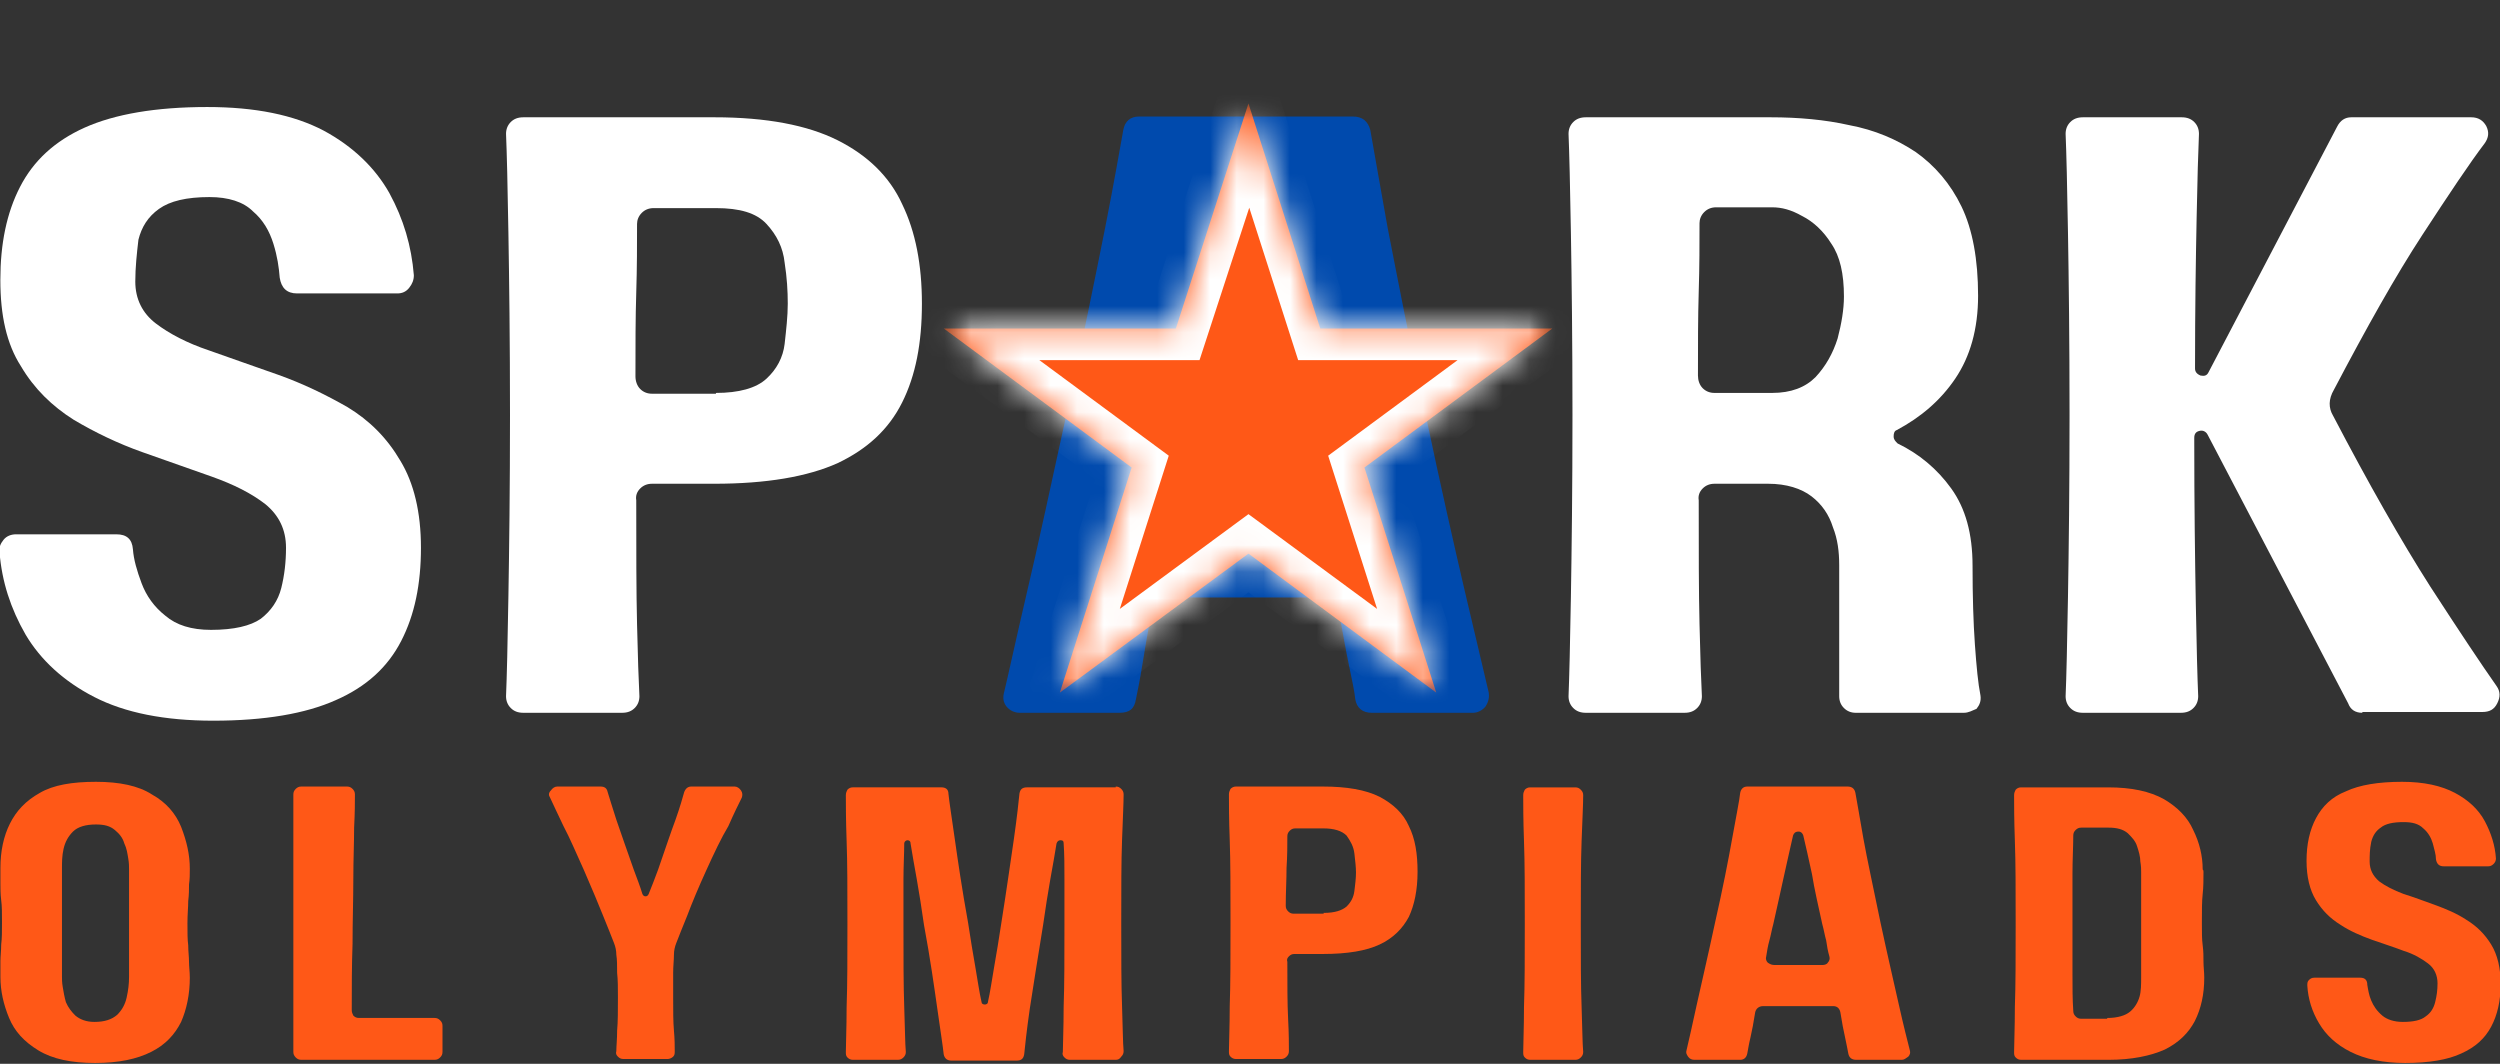 <svg width="94" height="40" viewBox="0 0 94 40" fill="none" xmlns="http://www.w3.org/2000/svg">
<rect x="0" y="0" width="94" height="40" fill="#333333" stroke="none"/>
<g clip-path="url(#clip0_537_2277)">
<path d="M5.087 10.587C5.087 11.241 5.354 11.775 5.858 12.161C6.363 12.547 7.045 12.903 7.846 13.171C8.677 13.468 9.537 13.765 10.457 14.091C11.377 14.418 12.238 14.834 13.068 15.309C13.899 15.814 14.552 16.467 15.056 17.328C15.561 18.16 15.828 19.258 15.828 20.595C15.828 21.961 15.591 23.119 15.086 24.099C14.582 25.079 13.78 25.821 12.623 26.326C11.496 26.831 9.953 27.098 8.024 27.098C6.185 27.098 4.701 26.801 3.544 26.207C2.387 25.613 1.526 24.811 0.962 23.861C0.399 22.881 0.072 21.872 -0.017 20.773C-0.047 20.595 0.013 20.446 0.132 20.298C0.25 20.149 0.428 20.09 0.606 20.09H4.375C4.76 20.09 4.968 20.268 4.998 20.654C5.027 21.04 5.146 21.456 5.324 21.931C5.502 22.406 5.799 22.822 6.214 23.148C6.63 23.505 7.193 23.683 7.935 23.683C8.796 23.683 9.419 23.534 9.804 23.267C10.19 22.97 10.457 22.584 10.576 22.109C10.695 21.634 10.754 21.129 10.754 20.595C10.754 19.912 10.487 19.377 9.983 18.961C9.448 18.546 8.796 18.219 7.965 17.922C7.134 17.625 6.274 17.328 5.354 17.001C4.434 16.675 3.573 16.259 2.772 15.784C1.971 15.279 1.289 14.626 0.784 13.765C0.25 12.933 0.013 11.864 0.013 10.528C0.013 9.162 0.25 8.004 0.755 7.024C1.259 6.044 2.06 5.301 3.188 4.796C4.315 4.292 5.858 4.024 7.787 4.024C9.597 4.024 11.051 4.321 12.178 4.915C13.276 5.509 14.107 6.311 14.641 7.261C15.175 8.241 15.472 9.251 15.561 10.35C15.561 10.528 15.502 10.676 15.383 10.825C15.264 10.973 15.116 11.033 14.938 11.033H11.169C10.784 11.033 10.576 10.825 10.517 10.439C10.487 10.053 10.428 9.637 10.279 9.162C10.131 8.687 9.893 8.271 9.508 7.944C9.152 7.588 8.588 7.41 7.876 7.41C7.015 7.41 6.392 7.558 5.977 7.855C5.561 8.152 5.324 8.538 5.205 9.013C5.146 9.518 5.087 10.053 5.087 10.587Z" fill="white"/>
<path d="M26.861 4.41C28.819 4.41 30.362 4.707 31.489 5.271C32.617 5.836 33.448 6.637 33.922 7.677C34.427 8.716 34.664 9.963 34.664 11.418C34.664 12.903 34.427 14.121 33.922 15.13C33.418 16.14 32.617 16.882 31.489 17.417C30.362 17.922 28.819 18.189 26.861 18.189H24.517C24.339 18.189 24.19 18.248 24.072 18.367C23.953 18.486 23.893 18.634 23.923 18.812C23.923 20.683 23.923 22.257 23.953 23.475C23.983 24.722 24.012 25.613 24.042 26.177C24.042 26.355 23.983 26.504 23.864 26.622C23.745 26.741 23.597 26.801 23.389 26.801H19.68C19.472 26.801 19.324 26.741 19.205 26.622C19.087 26.504 19.027 26.355 19.027 26.177C19.057 25.464 19.087 24.217 19.116 22.435C19.146 20.654 19.176 18.367 19.176 15.605C19.176 12.814 19.146 10.527 19.116 8.746C19.087 6.964 19.057 5.746 19.027 5.034C19.027 4.856 19.087 4.707 19.205 4.588C19.324 4.47 19.472 4.41 19.68 4.41H26.861ZM26.92 14.774C27.78 14.774 28.433 14.596 28.819 14.239C29.205 13.883 29.442 13.438 29.502 12.933C29.561 12.398 29.62 11.893 29.62 11.418C29.62 10.943 29.59 10.438 29.502 9.874C29.442 9.31 29.205 8.835 28.819 8.419C28.433 8.003 27.81 7.825 26.92 7.825H24.576C24.398 7.825 24.25 7.885 24.131 8.003C24.012 8.122 23.953 8.271 23.953 8.419C23.953 9.191 23.953 10.052 23.923 11.003C23.893 11.953 23.893 12.992 23.893 14.15C23.893 14.329 23.953 14.507 24.072 14.626C24.19 14.744 24.339 14.804 24.517 14.804H26.92V14.774Z" fill="white"/>
<path d="M51.582 26.801C51.226 26.801 51.019 26.623 50.959 26.296C50.929 25.999 50.84 25.584 50.722 25.019C50.603 24.455 50.484 23.772 50.336 22.97C50.277 22.644 50.069 22.465 49.713 22.465H43.927C43.601 22.465 43.363 22.644 43.304 22.97C43.156 23.772 43.037 24.455 42.948 25.019C42.859 25.584 42.77 25.999 42.71 26.296C42.651 26.653 42.473 26.801 42.087 26.801H38.349C38.141 26.801 37.963 26.712 37.844 26.564C37.726 26.415 37.696 26.237 37.755 26.029C37.933 25.287 38.2 24.039 38.616 22.258C39.031 20.506 39.506 18.278 40.099 15.576C40.722 12.696 41.197 10.35 41.553 8.568C41.909 6.757 42.117 5.539 42.236 4.886C42.295 4.559 42.503 4.381 42.829 4.381H50.87C51.226 4.381 51.434 4.559 51.523 4.886C51.642 5.539 51.849 6.757 52.176 8.568C52.532 10.379 52.977 12.725 53.6 15.576C54.164 18.249 54.668 20.476 55.084 22.258C55.499 24.01 55.796 25.287 55.974 26.029C56.003 26.207 55.974 26.385 55.855 26.564C55.736 26.712 55.558 26.801 55.38 26.801H51.582ZM44.877 19.05H48.793C49.001 19.05 49.149 18.991 49.268 18.813C49.387 18.665 49.446 18.486 49.387 18.308C49.298 17.892 49.209 17.447 49.12 16.972C49.031 16.526 48.912 16.051 48.823 15.576C48.496 14.062 48.2 12.696 47.933 11.478C47.666 10.261 47.428 9.192 47.221 8.301C47.191 8.093 47.042 7.974 46.805 7.974C46.568 7.974 46.449 8.093 46.39 8.301C46.182 9.192 45.974 10.261 45.678 11.478C45.411 12.696 45.114 14.062 44.788 15.576C44.669 16.051 44.58 16.497 44.491 16.972C44.402 17.417 44.313 17.863 44.224 18.308C44.164 18.516 44.224 18.665 44.342 18.813C44.491 18.961 44.639 19.05 44.877 19.05Z" fill="#004AAD"/>
<path d="M73.842 26.801H69.777C69.599 26.801 69.451 26.741 69.332 26.622C69.213 26.504 69.154 26.355 69.154 26.177V21.248C69.154 20.743 69.095 20.268 68.917 19.822C68.768 19.347 68.501 18.961 68.115 18.664C67.73 18.367 67.166 18.189 66.484 18.189H64.466C64.288 18.189 64.139 18.248 64.021 18.367C63.902 18.486 63.843 18.634 63.872 18.812C63.872 20.683 63.872 22.257 63.902 23.475C63.932 24.722 63.961 25.613 63.991 26.177C63.991 26.355 63.932 26.504 63.813 26.622C63.694 26.741 63.546 26.801 63.338 26.801H59.629C59.422 26.801 59.273 26.741 59.155 26.622C59.036 26.504 58.977 26.355 58.977 26.177C59.006 25.464 59.036 24.217 59.066 22.435C59.095 20.654 59.125 18.367 59.125 15.605C59.125 12.814 59.095 10.527 59.066 8.746C59.036 6.964 59.006 5.746 58.977 5.034C58.977 4.856 59.036 4.707 59.155 4.588C59.273 4.47 59.422 4.41 59.629 4.41H66.573C67.611 4.41 68.62 4.499 69.54 4.707C70.489 4.885 71.32 5.242 72.032 5.717C72.744 6.222 73.338 6.905 73.753 7.766C74.168 8.627 74.376 9.755 74.376 11.121C74.376 12.369 74.079 13.408 73.516 14.239C72.952 15.071 72.21 15.694 71.32 16.17C71.231 16.199 71.201 16.288 71.201 16.407C71.201 16.526 71.261 16.585 71.35 16.674C72.151 17.061 72.833 17.625 73.367 18.367C73.901 19.11 74.168 20.06 74.168 21.277C74.168 22.435 74.198 23.415 74.257 24.247C74.317 25.078 74.376 25.702 74.465 26.147C74.495 26.355 74.436 26.504 74.317 26.652C74.168 26.712 74.02 26.801 73.842 26.801ZM66.632 7.795H64.525C64.347 7.795 64.199 7.855 64.08 7.974C63.961 8.092 63.902 8.241 63.902 8.389C63.902 9.161 63.902 10.023 63.872 10.973C63.843 11.923 63.843 12.963 63.843 14.121C63.843 14.299 63.902 14.477 64.021 14.596C64.139 14.714 64.288 14.774 64.466 14.774H66.632C67.344 14.774 67.878 14.566 68.264 14.18C68.65 13.764 68.917 13.289 69.095 12.725C69.243 12.161 69.332 11.626 69.332 11.151C69.332 10.29 69.184 9.637 68.857 9.161C68.561 8.686 68.175 8.33 67.759 8.122C67.344 7.885 66.988 7.795 66.632 7.795Z" fill="white"/>
<path d="M88.824 26.801C88.556 26.801 88.379 26.682 88.29 26.444L83.008 16.348C82.949 16.229 82.83 16.17 82.711 16.199C82.563 16.229 82.504 16.318 82.504 16.467C82.504 19.02 82.533 21.099 82.563 22.732C82.593 24.366 82.622 25.494 82.652 26.177C82.652 26.355 82.593 26.504 82.474 26.622C82.355 26.741 82.207 26.801 81.999 26.801H78.32C78.112 26.801 77.964 26.741 77.845 26.622C77.726 26.504 77.667 26.355 77.667 26.177C77.697 25.464 77.726 24.217 77.756 22.435C77.786 20.654 77.815 18.367 77.815 15.605C77.815 12.814 77.786 10.527 77.756 8.746C77.726 6.964 77.697 5.746 77.667 5.034C77.667 4.856 77.726 4.707 77.845 4.588C77.964 4.47 78.112 4.41 78.32 4.41H82.029C82.236 4.41 82.385 4.47 82.504 4.588C82.622 4.707 82.681 4.856 82.681 5.034C82.652 5.687 82.622 6.726 82.593 8.211C82.563 9.696 82.533 11.567 82.533 13.853C82.533 13.972 82.593 14.061 82.741 14.121C82.889 14.15 82.978 14.121 83.038 14.002L87.874 4.766C87.993 4.529 88.171 4.41 88.408 4.41H92.918C93.185 4.41 93.363 4.529 93.482 4.737C93.601 4.974 93.571 5.182 93.423 5.39C92.859 6.133 92.087 7.291 91.079 8.835C90.07 10.379 88.972 12.339 87.755 14.655C87.548 15.011 87.548 15.338 87.726 15.635C89.061 18.189 90.278 20.327 91.375 22.049C92.473 23.742 93.304 24.989 93.868 25.791C94.016 25.999 94.016 26.207 93.897 26.444C93.779 26.682 93.601 26.771 93.334 26.771H88.824V26.801Z" fill="white"/>
<mask id="mask0_537_2277" style="mask-type:luminance" maskUnits="userSpaceOnUse" x="35" y="3" width="24" height="24">
<path d="M58.484 3.89H35.488V26.043H58.484V3.89Z" fill="white"/>
</mask>
<g mask="url(#mask0_537_2277)">
<path d="M46.942 3.89L49.642 12.353H58.365L51.303 17.579L54.003 26.043L46.942 20.816L39.85 26.043L42.55 17.579L35.488 12.353H44.212L46.942 3.89Z" fill="#FF5817"/>
</g>
<mask id="mask1_537_2277" style="mask-type:luminance" maskUnits="userSpaceOnUse" x="35" y="3" width="24" height="24">
<path d="M58.336 3.89H35.488V26.013H58.336V3.89Z" fill="white"/>
</mask>
<g mask="url(#mask1_537_2277)">
<mask id="mask2_537_2277" style="mask-type:luminance" maskUnits="userSpaceOnUse" x="35" y="3" width="24" height="24">
<path d="M46.942 3.89L49.642 12.353H58.365L51.303 17.579L54.003 26.043L46.942 20.816L39.85 26.043L42.55 17.579L35.488 12.353H44.212L46.942 3.89Z" fill="white"/>
</mask>
<g mask="url(#mask2_537_2277)">
<path d="M56.259 29.161L46.942 22.272L37.625 29.161L41.186 18.025L31.898 11.166H43.381L46.942 0L50.503 11.166H61.986L52.698 18.025L56.259 29.161ZM39.079 13.541L43.945 17.134L42.105 22.895L46.942 19.332L51.779 22.895L49.939 17.134L54.805 13.541H48.811L46.972 7.81L45.102 13.541H39.079Z" fill="white"/>
</g>
</g>
<path d="M7.137 32.663C7.137 32.871 7.137 33.049 7.107 33.257C7.107 33.435 7.107 33.643 7.077 33.88C7.077 34.118 7.048 34.385 7.048 34.712C7.048 35.039 7.048 35.336 7.077 35.544C7.077 35.781 7.107 35.959 7.107 36.167C7.107 36.345 7.137 36.553 7.137 36.761C7.137 37.385 7.018 37.949 6.81 38.424C6.573 38.899 6.217 39.285 5.683 39.552C5.149 39.82 4.466 39.968 3.576 39.968C2.686 39.968 1.974 39.82 1.44 39.493C0.906 39.166 0.55 38.78 0.342 38.276C0.134 37.771 0.016 37.266 0.016 36.731C0.016 36.523 0.016 36.316 0.016 36.137C0.016 35.959 0.045 35.751 0.045 35.514C0.075 35.276 0.075 35.009 0.075 34.682C0.075 34.356 0.075 34.059 0.045 33.851C0.016 33.613 0.016 33.405 0.016 33.227C0.016 33.049 0.016 32.841 0.016 32.633C0.016 32.01 0.134 31.445 0.372 30.97C0.609 30.495 0.965 30.109 1.499 29.812C2.004 29.515 2.716 29.396 3.606 29.396C4.496 29.396 5.208 29.545 5.713 29.872C6.247 30.169 6.603 30.584 6.81 31.089C7.018 31.624 7.137 32.129 7.137 32.663ZM3.547 38.424C3.932 38.424 4.199 38.335 4.407 38.157C4.585 37.978 4.704 37.771 4.763 37.503C4.822 37.236 4.852 36.999 4.852 36.731V32.663C4.852 32.574 4.852 32.455 4.822 32.277C4.793 32.099 4.763 31.891 4.674 31.713C4.615 31.505 4.496 31.356 4.318 31.208C4.14 31.059 3.932 31 3.606 31C3.22 31 2.923 31.089 2.745 31.267C2.567 31.445 2.449 31.653 2.389 31.921C2.33 32.188 2.33 32.425 2.33 32.663V36.731C2.33 36.82 2.33 36.939 2.36 37.117C2.389 37.295 2.419 37.474 2.478 37.682C2.567 37.889 2.686 38.038 2.834 38.186C3.012 38.335 3.25 38.424 3.547 38.424Z" fill="#FF5817"/>
<path d="M13.226 37.978C13.226 38.067 13.256 38.127 13.285 38.186C13.345 38.245 13.404 38.275 13.493 38.275H16.341C16.43 38.275 16.49 38.305 16.549 38.364C16.609 38.423 16.638 38.483 16.638 38.572V39.552C16.638 39.641 16.609 39.7 16.549 39.76C16.49 39.819 16.43 39.849 16.341 39.849H11.327C11.238 39.849 11.179 39.819 11.119 39.76C11.06 39.7 11.03 39.641 11.03 39.552V29.871C11.03 29.782 11.06 29.723 11.119 29.663C11.179 29.604 11.238 29.574 11.327 29.574H13.048C13.137 29.574 13.196 29.604 13.256 29.663C13.315 29.723 13.345 29.782 13.345 29.871C13.345 30.138 13.345 30.554 13.315 31.118C13.315 31.683 13.285 32.336 13.285 33.078C13.285 33.821 13.256 34.623 13.256 35.484C13.226 36.315 13.226 37.176 13.226 37.978Z" fill="#FF5817"/>
<path d="M26.557 32.722C26.26 33.375 26.023 33.94 25.845 34.415C25.667 34.86 25.518 35.216 25.43 35.454C25.37 35.602 25.34 35.751 25.34 35.899C25.34 36.107 25.311 36.315 25.311 36.582C25.311 36.85 25.311 37.147 25.311 37.503C25.311 38.008 25.311 38.423 25.34 38.75C25.37 39.077 25.37 39.344 25.37 39.522C25.37 39.611 25.37 39.671 25.311 39.73C25.251 39.789 25.162 39.819 25.103 39.819H23.442C23.352 39.819 23.293 39.789 23.234 39.73C23.174 39.671 23.145 39.611 23.174 39.522C23.174 39.344 23.204 39.077 23.204 38.75C23.234 38.423 23.234 38.008 23.234 37.503C23.234 37.147 23.234 36.85 23.204 36.582C23.204 36.315 23.204 36.078 23.174 35.899C23.174 35.751 23.145 35.602 23.085 35.454C22.996 35.216 22.848 34.86 22.67 34.415C22.492 33.969 22.255 33.405 21.958 32.722C21.661 32.069 21.424 31.504 21.186 31.059C20.979 30.614 20.801 30.257 20.682 29.99C20.623 29.901 20.623 29.812 20.712 29.723C20.771 29.634 20.86 29.574 20.949 29.574H22.581C22.729 29.574 22.818 29.634 22.848 29.782C22.907 29.99 23.026 30.346 23.174 30.821C23.352 31.326 23.56 31.95 23.827 32.692C23.946 33.019 24.065 33.316 24.154 33.613C24.183 33.672 24.213 33.702 24.272 33.702C24.332 33.702 24.361 33.672 24.391 33.613C24.51 33.316 24.628 33.019 24.747 32.692C25.014 31.92 25.222 31.297 25.4 30.821C25.578 30.317 25.667 29.99 25.726 29.782C25.785 29.634 25.875 29.574 25.993 29.574H27.625C27.714 29.574 27.803 29.634 27.863 29.723C27.922 29.812 27.922 29.901 27.892 29.99C27.773 30.227 27.596 30.584 27.388 31.059C27.121 31.504 26.854 32.069 26.557 32.722Z" fill="#FF5817"/>
<path d="M41.951 29.574C42.041 29.574 42.1 29.604 42.159 29.663C42.218 29.723 42.248 29.782 42.248 29.871C42.248 30.198 42.218 30.762 42.189 31.593C42.159 32.395 42.159 33.435 42.159 34.712C42.159 35.989 42.159 37.028 42.189 37.83C42.218 38.631 42.218 39.196 42.248 39.522C42.248 39.611 42.218 39.671 42.159 39.73C42.1 39.819 42.041 39.849 41.951 39.849H40.23C40.142 39.849 40.082 39.819 40.023 39.76C39.963 39.7 39.934 39.641 39.963 39.552C39.963 39.225 39.993 38.661 39.993 37.859C40.023 37.028 40.023 35.989 40.023 34.741C40.023 34.118 40.023 33.553 40.023 33.078C40.023 32.574 40.023 32.128 39.993 31.712C39.993 31.623 39.963 31.593 39.874 31.593C39.815 31.593 39.756 31.623 39.726 31.712C39.667 32.098 39.578 32.574 39.489 33.078C39.4 33.583 39.311 34.147 39.222 34.771C39.014 36.078 38.836 37.147 38.717 37.948C38.599 38.78 38.539 39.344 38.51 39.641C38.48 39.819 38.391 39.879 38.213 39.879H35.78C35.602 39.879 35.513 39.789 35.483 39.641C35.453 39.344 35.364 38.78 35.246 37.948C35.127 37.117 34.979 36.048 34.741 34.771C34.652 34.147 34.563 33.583 34.474 33.078C34.385 32.574 34.296 32.098 34.237 31.712C34.237 31.623 34.177 31.593 34.118 31.593C34.059 31.593 33.999 31.653 33.999 31.712C33.999 32.098 33.97 32.574 33.97 33.078C33.97 33.583 33.97 34.147 33.97 34.741C33.97 36.018 33.97 37.057 33.999 37.859C34.029 38.661 34.029 39.225 34.059 39.552C34.059 39.641 34.029 39.7 33.97 39.76C33.91 39.819 33.851 39.849 33.762 39.849H32.071C31.982 39.849 31.922 39.819 31.863 39.76C31.804 39.7 31.804 39.641 31.804 39.552C31.804 39.225 31.833 38.661 31.833 37.859C31.863 37.028 31.863 35.989 31.863 34.741C31.863 33.464 31.863 32.425 31.833 31.623C31.804 30.821 31.804 30.227 31.804 29.901C31.804 29.812 31.833 29.752 31.863 29.693C31.922 29.634 31.982 29.604 32.071 29.604H35.394C35.572 29.604 35.661 29.693 35.661 29.841C35.691 30.138 35.78 30.703 35.898 31.534C36.017 32.366 36.166 33.405 36.403 34.712C36.492 35.306 36.581 35.84 36.67 36.345C36.759 36.85 36.818 37.295 36.907 37.681C36.907 37.74 36.967 37.77 37.026 37.77C37.085 37.77 37.145 37.74 37.145 37.681C37.234 37.295 37.293 36.85 37.382 36.345C37.471 35.84 37.56 35.306 37.649 34.712C37.857 33.405 38.005 32.336 38.124 31.534C38.242 30.703 38.302 30.138 38.331 29.841C38.361 29.663 38.45 29.604 38.628 29.604H41.951V29.574Z" fill="#FF5817"/>
<path d="M49.739 29.574C50.629 29.574 51.341 29.693 51.875 29.96C52.38 30.227 52.766 30.584 52.973 31.059C53.211 31.534 53.3 32.098 53.3 32.781C53.3 33.464 53.181 34.029 52.973 34.474C52.736 34.919 52.38 35.276 51.875 35.513C51.371 35.751 50.659 35.87 49.739 35.87H48.671C48.582 35.87 48.522 35.899 48.463 35.959C48.404 36.018 48.374 36.078 48.404 36.167C48.404 37.028 48.404 37.74 48.433 38.305C48.463 38.869 48.463 39.285 48.463 39.522C48.463 39.611 48.433 39.671 48.374 39.73C48.315 39.789 48.255 39.819 48.166 39.819H46.475C46.386 39.819 46.327 39.789 46.267 39.73C46.208 39.671 46.208 39.611 46.208 39.522C46.208 39.196 46.238 38.631 46.238 37.83C46.267 36.998 46.267 35.959 46.267 34.712C46.267 33.435 46.267 32.395 46.238 31.593C46.208 30.792 46.208 30.198 46.208 29.871C46.208 29.782 46.238 29.723 46.267 29.663C46.327 29.604 46.386 29.574 46.475 29.574H49.739ZM49.769 34.325C50.184 34.325 50.451 34.236 50.629 34.088C50.807 33.91 50.896 33.732 50.926 33.494C50.956 33.257 50.985 33.019 50.985 32.811C50.985 32.603 50.956 32.366 50.926 32.098C50.896 31.831 50.778 31.623 50.629 31.415C50.451 31.237 50.154 31.148 49.769 31.148H48.7C48.611 31.148 48.552 31.178 48.493 31.237C48.433 31.297 48.404 31.356 48.404 31.445C48.404 31.801 48.404 32.187 48.374 32.633C48.374 33.078 48.344 33.553 48.344 34.058C48.344 34.147 48.374 34.207 48.433 34.266C48.493 34.325 48.552 34.355 48.641 34.355H49.769V34.325Z" fill="#FF5817"/>
<path d="M59.528 39.553C59.528 39.642 59.498 39.701 59.438 39.76C59.379 39.82 59.32 39.849 59.231 39.849H57.539C57.45 39.849 57.391 39.82 57.332 39.76C57.273 39.701 57.273 39.642 57.273 39.553C57.273 39.226 57.302 38.662 57.302 37.86C57.332 37.028 57.332 35.989 57.332 34.742C57.332 33.465 57.332 32.426 57.302 31.624C57.273 30.822 57.273 30.228 57.273 29.901C57.273 29.812 57.302 29.753 57.332 29.694C57.391 29.634 57.45 29.605 57.539 29.605H59.231C59.32 29.605 59.379 29.634 59.438 29.694C59.498 29.753 59.528 29.812 59.528 29.901C59.528 30.228 59.498 30.792 59.468 31.624C59.438 32.426 59.438 33.465 59.438 34.742C59.438 36.019 59.438 37.058 59.468 37.86C59.498 38.662 59.498 39.226 59.528 39.553Z" fill="#FF5817"/>
<path d="M69.792 39.849C69.614 39.849 69.525 39.76 69.496 39.611C69.466 39.463 69.436 39.285 69.377 39.017C69.318 38.75 69.258 38.453 69.199 38.067C69.169 37.919 69.08 37.83 68.932 37.83H66.291C66.143 37.83 66.024 37.919 65.994 38.067C65.935 38.453 65.876 38.75 65.816 39.017C65.757 39.255 65.727 39.463 65.698 39.611C65.668 39.76 65.579 39.849 65.431 39.849H63.71C63.621 39.849 63.532 39.819 63.472 39.73C63.413 39.641 63.383 39.582 63.413 39.493C63.502 39.136 63.621 38.572 63.799 37.77C63.977 36.968 64.214 35.959 64.481 34.712C64.778 33.405 64.986 32.336 65.134 31.504C65.282 30.673 65.401 30.109 65.431 29.812C65.46 29.663 65.549 29.574 65.698 29.574H69.466C69.644 29.574 69.733 29.663 69.763 29.812C69.822 30.109 69.911 30.673 70.059 31.504C70.208 32.336 70.445 33.405 70.712 34.712C70.979 35.959 71.217 36.968 71.395 37.77C71.573 38.572 71.721 39.136 71.81 39.493C71.84 39.582 71.81 39.671 71.751 39.73C71.662 39.789 71.602 39.849 71.513 39.849H69.792ZM66.736 36.285H68.516C68.606 36.285 68.695 36.256 68.724 36.196C68.784 36.137 68.813 36.048 68.784 35.959C68.724 35.751 68.695 35.573 68.665 35.365C68.606 35.157 68.576 34.949 68.516 34.741C68.368 34.058 68.22 33.435 68.131 32.87C68.012 32.306 67.893 31.801 67.804 31.415C67.775 31.326 67.715 31.267 67.626 31.267C67.508 31.267 67.448 31.326 67.419 31.415C67.33 31.831 67.211 32.306 67.092 32.87C66.974 33.435 66.825 34.058 66.677 34.741C66.618 34.949 66.588 35.157 66.528 35.365C66.469 35.573 66.439 35.781 66.41 35.959C66.38 36.048 66.41 36.137 66.469 36.196C66.558 36.256 66.618 36.285 66.736 36.285Z" fill="#FF5817"/>
<path d="M82.851 32.782C82.851 33.079 82.851 33.346 82.821 33.613C82.791 33.881 82.791 34.237 82.791 34.712C82.791 35.039 82.791 35.336 82.821 35.544C82.851 35.781 82.851 35.959 82.851 36.167C82.851 36.345 82.88 36.553 82.88 36.761C82.88 37.385 82.762 37.919 82.524 38.394C82.287 38.84 81.931 39.196 81.397 39.463C80.863 39.701 80.151 39.849 79.29 39.849H75.996C75.907 39.849 75.848 39.82 75.789 39.76C75.73 39.701 75.73 39.642 75.73 39.553C75.73 39.226 75.759 38.662 75.759 37.86C75.789 37.028 75.789 35.989 75.789 34.742C75.789 33.465 75.789 32.426 75.759 31.624C75.73 30.822 75.73 30.228 75.73 29.901C75.73 29.812 75.759 29.753 75.789 29.694C75.848 29.634 75.907 29.605 75.996 29.605H79.26C80.151 29.605 80.833 29.753 81.367 30.05C81.871 30.347 82.257 30.733 82.465 31.208C82.702 31.683 82.821 32.188 82.821 32.693C82.851 32.722 82.851 32.752 82.851 32.782ZM79.231 38.276C79.617 38.276 79.913 38.187 80.091 38.038C80.269 37.89 80.388 37.682 80.447 37.474C80.507 37.266 80.507 36.999 80.507 36.761V32.782C80.507 32.693 80.507 32.574 80.477 32.396C80.477 32.218 80.418 32.01 80.358 31.832C80.299 31.624 80.151 31.475 80.002 31.327C79.824 31.178 79.587 31.119 79.29 31.119H78.252C78.163 31.119 78.103 31.149 78.044 31.208C77.984 31.267 77.955 31.327 77.955 31.416C77.955 31.832 77.925 32.307 77.925 32.871C77.925 33.406 77.925 34.029 77.925 34.712C77.925 35.395 77.925 35.989 77.925 36.553C77.925 37.117 77.925 37.593 77.955 38.008C77.955 38.097 77.984 38.157 78.044 38.216C78.103 38.276 78.163 38.305 78.252 38.305H79.231V38.276Z" fill="#FF5817"/>
<path d="M89.099 32.396C89.099 32.693 89.218 32.93 89.455 33.138C89.693 33.316 89.99 33.465 90.375 33.613C90.761 33.732 91.147 33.88 91.562 34.029C91.978 34.178 92.393 34.356 92.749 34.593C93.135 34.831 93.431 35.128 93.669 35.514C93.906 35.9 94.025 36.405 94.025 36.999C94.025 37.622 93.906 38.157 93.669 38.602C93.431 39.048 93.075 39.374 92.541 39.612C92.037 39.849 91.325 39.968 90.435 39.968C89.604 39.968 88.921 39.82 88.387 39.552C87.853 39.285 87.467 38.929 87.2 38.483C86.933 38.038 86.785 37.563 86.755 37.058C86.755 36.969 86.755 36.91 86.815 36.85C86.874 36.791 86.933 36.761 87.022 36.761H88.743C88.921 36.761 89.01 36.85 89.01 37.028C89.04 37.206 89.07 37.414 89.159 37.622C89.248 37.83 89.366 38.008 89.574 38.186C89.752 38.335 90.019 38.424 90.346 38.424C90.731 38.424 91.028 38.365 91.206 38.216C91.384 38.097 91.503 37.919 91.562 37.682C91.621 37.444 91.651 37.236 91.651 36.969C91.651 36.672 91.532 36.405 91.295 36.227C91.058 36.048 90.761 35.87 90.375 35.751C89.99 35.603 89.604 35.484 89.188 35.336C88.773 35.187 88.358 35.009 88.001 34.771C87.616 34.534 87.319 34.237 87.082 33.851C86.844 33.465 86.726 32.96 86.726 32.366C86.726 31.742 86.844 31.208 87.082 30.762C87.319 30.317 87.675 29.961 88.209 29.753C88.714 29.515 89.426 29.396 90.316 29.396C91.147 29.396 91.799 29.545 92.304 29.812C92.808 30.079 93.194 30.436 93.431 30.881C93.669 31.327 93.817 31.802 93.847 32.277C93.847 32.366 93.817 32.425 93.758 32.485C93.698 32.544 93.639 32.574 93.55 32.574H91.888C91.71 32.574 91.621 32.485 91.592 32.307C91.592 32.129 91.532 31.95 91.473 31.713C91.414 31.505 91.295 31.297 91.117 31.148C90.939 30.97 90.702 30.911 90.375 30.911C89.99 30.911 89.693 30.97 89.515 31.119C89.337 31.238 89.218 31.416 89.159 31.653C89.099 31.95 89.099 32.158 89.099 32.396Z" fill="#FF5817"/>
</g>
<defs>
<clipPath id="clip0_537_2277">
<rect width="94" height="40" fill="white"/>
</clipPath>
</defs>
</svg>
